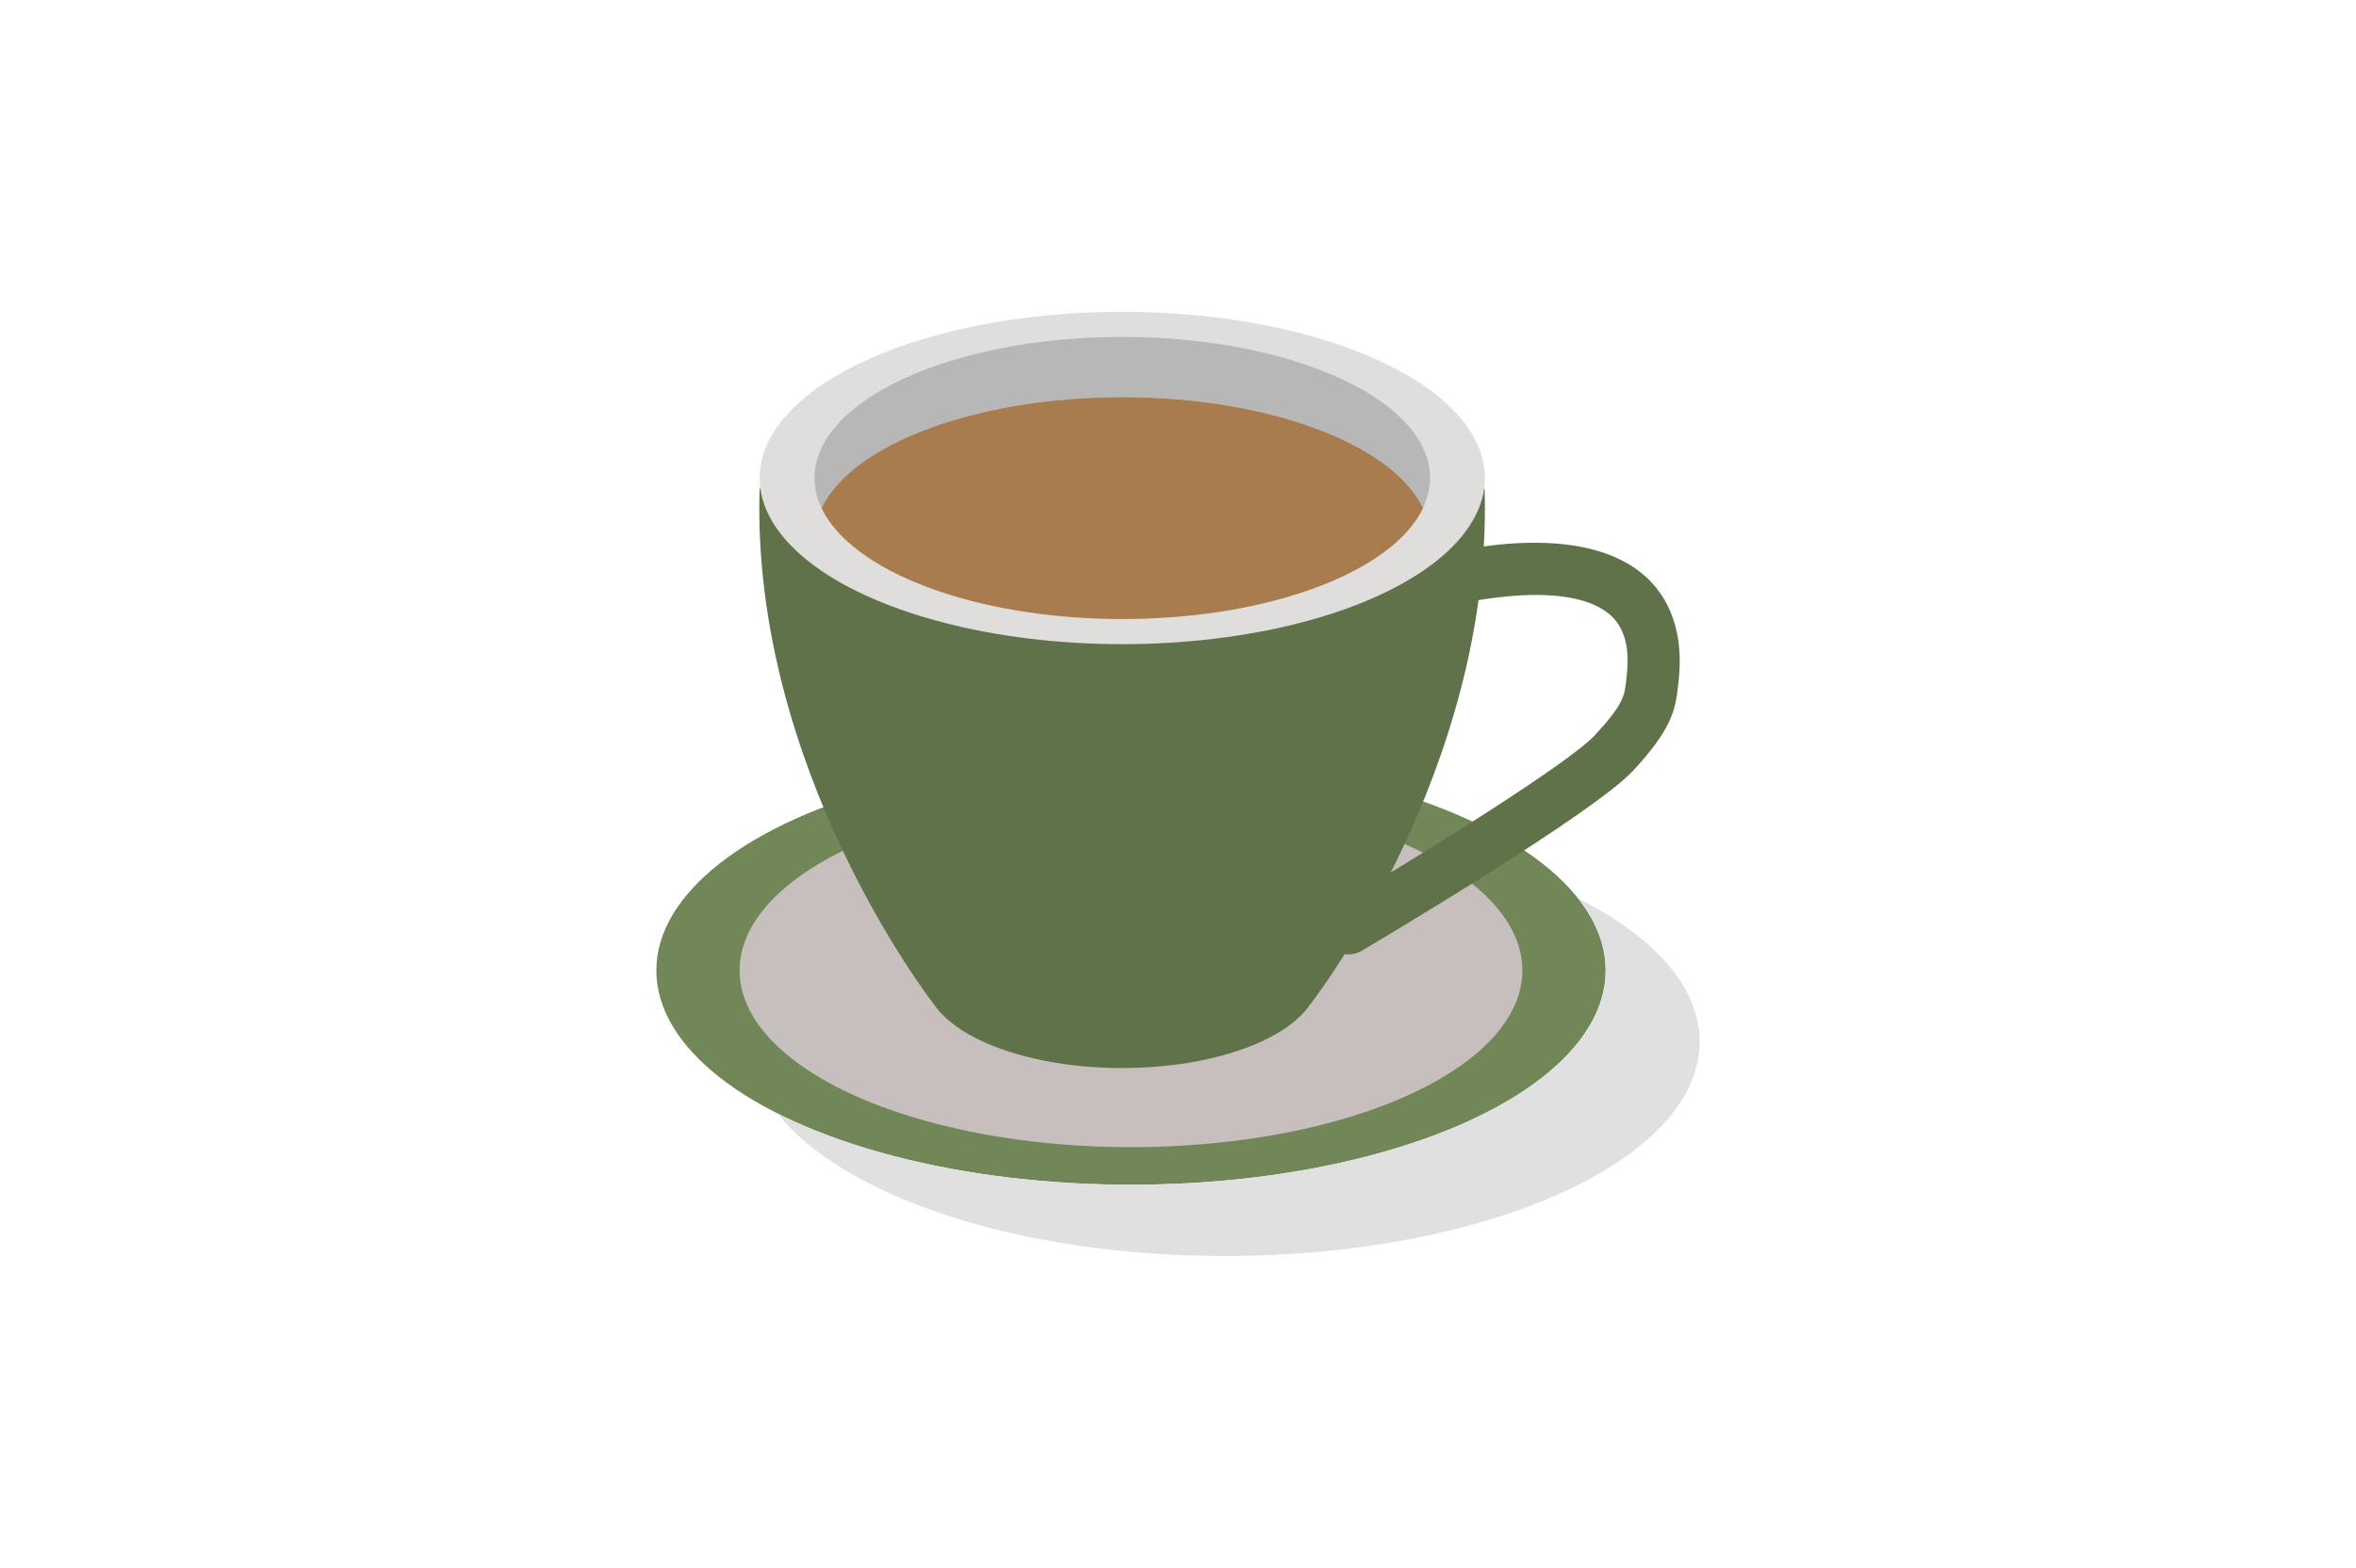 <?xml version="1.0" encoding="iso-8859-1"?>
<!-- Generator: Adobe Illustrator 16.0.0, SVG Export Plug-In . SVG Version: 6.00 Build 0)  -->
<!DOCTYPE svg PUBLIC "-//W3C//DTD SVG 1.1//EN" "http://www.w3.org/Graphics/SVG/1.1/DTD/svg11.dtd">
<svg version="1.1" id="Layer_1" xmlns="http://www.w3.org/2000/svg" xmlns:xlink="http://www.w3.org/1999/xlink" x="0px" y="0px"
	 width="580px" height="386px" viewBox="0 0 580 386" style="enable-background:new 0 0 580 386;" xml:space="preserve">
<g>
	<ellipse style="fill:#728758;" cx="278.43" cy="238.919" rx="116.853" ry="52.772"/>
	<ellipse style="fill:#C6BFBD;" cx="278.43" cy="238.92" rx="96.357" ry="43.516"/>
	<path style="fill:#E0E0E0;" d="M388.56,221.234c4.269,5.42,6.63,11.248,6.721,17.32v0.002v0.008c0,0.051,0.002,0.105,0.002,0.154
		v0.004v0.006c0,0.035,0,0.07,0,0.105v0.006v0.025v0.016v0.039c0,29.145-52.316,52.771-116.853,52.771h-0.099h-0.02h-0.076h-0.041
		h-0.058h-0.039h-0.037c-0.036,0-0.065,0-0.101,0h-0.021h-0.037h-0.034c-0.019,0-0.047,0-0.067,0h-0.06h-0.017
		c-0.027,0-0.052,0-0.08,0h-0.042h-0.046c-0.008,0-0.009,0-0.017,0h-0.034h-0.033c-0.016-0.002-0.035-0.002-0.05-0.002h-0.015
		h-0.049c-0.008,0-0.012,0-0.02,0h-0.027h-0.072h-0.026h-0.09l-0.004-0.002c-0.04,0-0.081,0-0.121,0c-0.056,0-0.111,0-0.168,0
		c-0.004,0-0.012,0-0.016,0h-0.015h-0.035c-0.027,0-0.053-0.002-0.081-0.002h-0.067h-0.011c-0.012,0-0.03,0-0.042,0h-0.046h-0.009
		c-0.02-0.002-0.035-0.002-0.055-0.002h-0.034h-0.011c-0.019,0-0.032,0-0.051,0h-0.037h-0.013c-0.012,0-0.025,0-0.037,0h-0.051
		h-0.016c-0.031-0.002-0.065-0.002-0.097-0.002h-0.006h-0.083h-0.003c-0.035-0.002-0.074-0.002-0.109-0.002h-0.001
		c-14.427-0.139-28.212-1.457-40.897-3.752h-0.006c-0.023-0.004-0.044-0.008-0.068-0.014c-0.007,0-0.012-0.002-0.019-0.002
		c-0.022-0.004-0.039-0.008-0.061-0.012c-0.01-0.002-0.015-0.002-0.025-0.006c-0.018-0.002-0.034-0.004-0.052-0.008
		c-0.01-0.002-0.025-0.004-0.036-0.008c-0.016-0.002-0.03-0.004-0.045-0.008c-0.014-0.002-0.028-0.004-0.042-0.008
		c-0.013-0.002-0.025-0.004-0.038-0.006c-0.017-0.004-0.035-0.006-0.052-0.01c-0.011-0.002-0.02-0.004-0.03-0.006
		c-0.021-0.004-0.038-0.006-0.059-0.01c-0.007-0.002-0.016-0.004-0.023-0.004c-0.021-0.004-0.044-0.008-0.064-0.012
		c-0.007-0.002-0.013-0.004-0.02-0.004c-0.028-0.006-0.048-0.01-0.076-0.014l-0.003-0.002c-16.497-3.041-31.111-7.738-42.829-13.631
		c16.11,20.439,59.323,35.072,110.109,35.072c64.536,0,116.853-23.627,116.853-52.771
		C418.423,242.924,407.125,230.576,388.56,221.234z"/>
	<path style="fill:#6A7F54;" d="M275.911,291.68h-0.004c0.035,0,0.074,0,0.109,0.002l-0.014-0.002H275.911z"/>
	<path style="fill:#6A7F54;" d="M276.2,291.684h0.004c-0.008,0-0.016,0-0.023-0.002L276.2,291.684z"/>
	<path style="fill:#6A7F54;" d="M395.28,238.592v-0.027c0,0.01,0,0.021,0,0.031V238.592z"/>
	<path style="fill:#6A7F54;" d="M234.291,287.797c-16.498-3.041-31.11-7.738-42.829-13.631
		C203.18,280.059,217.794,284.756,234.291,287.797z"/>
	<path style="fill:#6A7F54;" d="M395.28,238.633l0.002,0.059v0.01v0.018c0-0.039-0.001-0.082-0.002-0.123v0.033V238.633z"/>
	<path style="fill:#6A7F54;" d="M276.357,291.684c0.02,0,0.032,0,0.051,0h-0.012H276.357z"/>
	<path style="fill:#6A7F54;" d="M276.107,291.682c0.023,0,0.048,0,0.073,0h-0.062H276.107z"/>
	<path style="fill:#6A7F54;" d="M277.644,291.691L277.644,291.691c0.027,0,0.052,0,0.079,0h-0.02H277.644z"/>
	<path style="fill:#6A7F54;" d="M276.453,291.684c0.02,0,0.035,0,0.055,0.002l-0.01-0.002H276.453z"/>
	<path style="fill:#6A7F54;" d="M277.422,291.689c0.016,0,0.035,0,0.05,0.002l-0.027-0.002H277.422z"/>
	<path style="fill:#6A7F54;" d="M395.282,238.742v0.02v0.021v0.018v0.021v0.012c0-0.035,0-0.07,0-0.105V238.742z"/>
	<path style="fill:#6A7F54;" d="M277.115,291.688h0.003c-0.04,0-0.081,0-0.121,0C277.037,291.688,277.075,291.688,277.115,291.688z"
		/>
	<path style="fill:#6A7F54;" d="M276.704,291.686h-0.02c0.027,0,0.053,0.002,0.081,0.002l-0.05-0.002H276.704z"/>
	<path style="fill:#B69F90;" d="M191.461,274.166c20.87,10.496,50.92,17.193,84.443,17.514c-33.529-0.32-63.579-7.021-84.449-17.521
		L191.461,274.166z"/>
	<path style="fill:#B69F90;" d="M388.56,221.234l-0.015-0.008c4.271,5.422,6.644,11.254,6.735,17.328
		C395.189,232.482,392.828,226.654,388.56,221.234z"/>
	<path style="fill:#5F724A;" d="M404.408,141.344c-17.016-14.235-50.999-4.639-54.818-3.497c-3.397,1.016-5.329,4.594-4.314,7.992
		c1.016,3.396,4.592,5.326,7.986,4.314c8.557-2.541,32.942-7.307,42.913,1.047c3.688,3.091,5.089,8.037,4.286,15.122
		c-0.047,0.412-0.089,0.811-0.129,1.203c-0.373,3.636-0.6,5.83-7.711,13.489c-6.34,6.827-41.701,28.868-63.923,42.015
		c-3.052,1.805-4.063,5.744-2.256,8.797c1.198,2.025,3.337,3.152,5.532,3.152c1.111,0,2.238-0.289,3.264-0.895
		c5.823-3.445,57.163-33.957,66.795-44.33c9.339-10.057,10.447-14.812,11.075-20.916c0.036-0.348,0.072-0.703,0.114-1.067
		C414.853,153.388,409.328,145.46,404.408,141.344z"/>
	<path style="fill:#5F724A;" d="M276.241,120.927l-89.24-0.663c-2.169,69.31,42.808,126.859,42.808,126.859l0.125,0.15
		c6.011,8.969,24.072,15.518,45.525,15.682l0,0c0.248,0,0.493,0.006,0.744,0.006h0.038h0.038c0.25,0,0.495-0.006,0.744-0.006l0,0
		c21.453-0.164,39.513-6.713,45.524-15.682l0.126-0.15c0,0,44.977-57.55,42.808-126.859L276.241,120.927z"/>
	<ellipse style="fill:#E0DEDC;" cx="276.279" cy="117.68" rx="89.278" ry="40.918"/>
	<path style="fill:#B7B7B7;" d="M276.279,82.952c-41.848,0-75.771,15.548-75.771,34.729c0,2.545,0.603,5.026,1.737,7.416
		c7.413-15.617,37.74-27.313,74.034-27.313c36.293,0,66.622,11.696,74.034,27.313c1.134-2.39,1.737-4.871,1.737-7.416
		C352.051,98.5,318.128,82.952,276.279,82.952z"/>
	<path style="fill:#A87C4F;" d="M276.279,97.783c-36.294,0-66.622,11.696-74.034,27.313c7.413,15.616,37.74,27.312,74.034,27.312
		c36.293,0,66.622-11.695,74.034-27.312C342.901,109.479,312.572,97.783,276.279,97.783z"/>
</g>
</svg>
